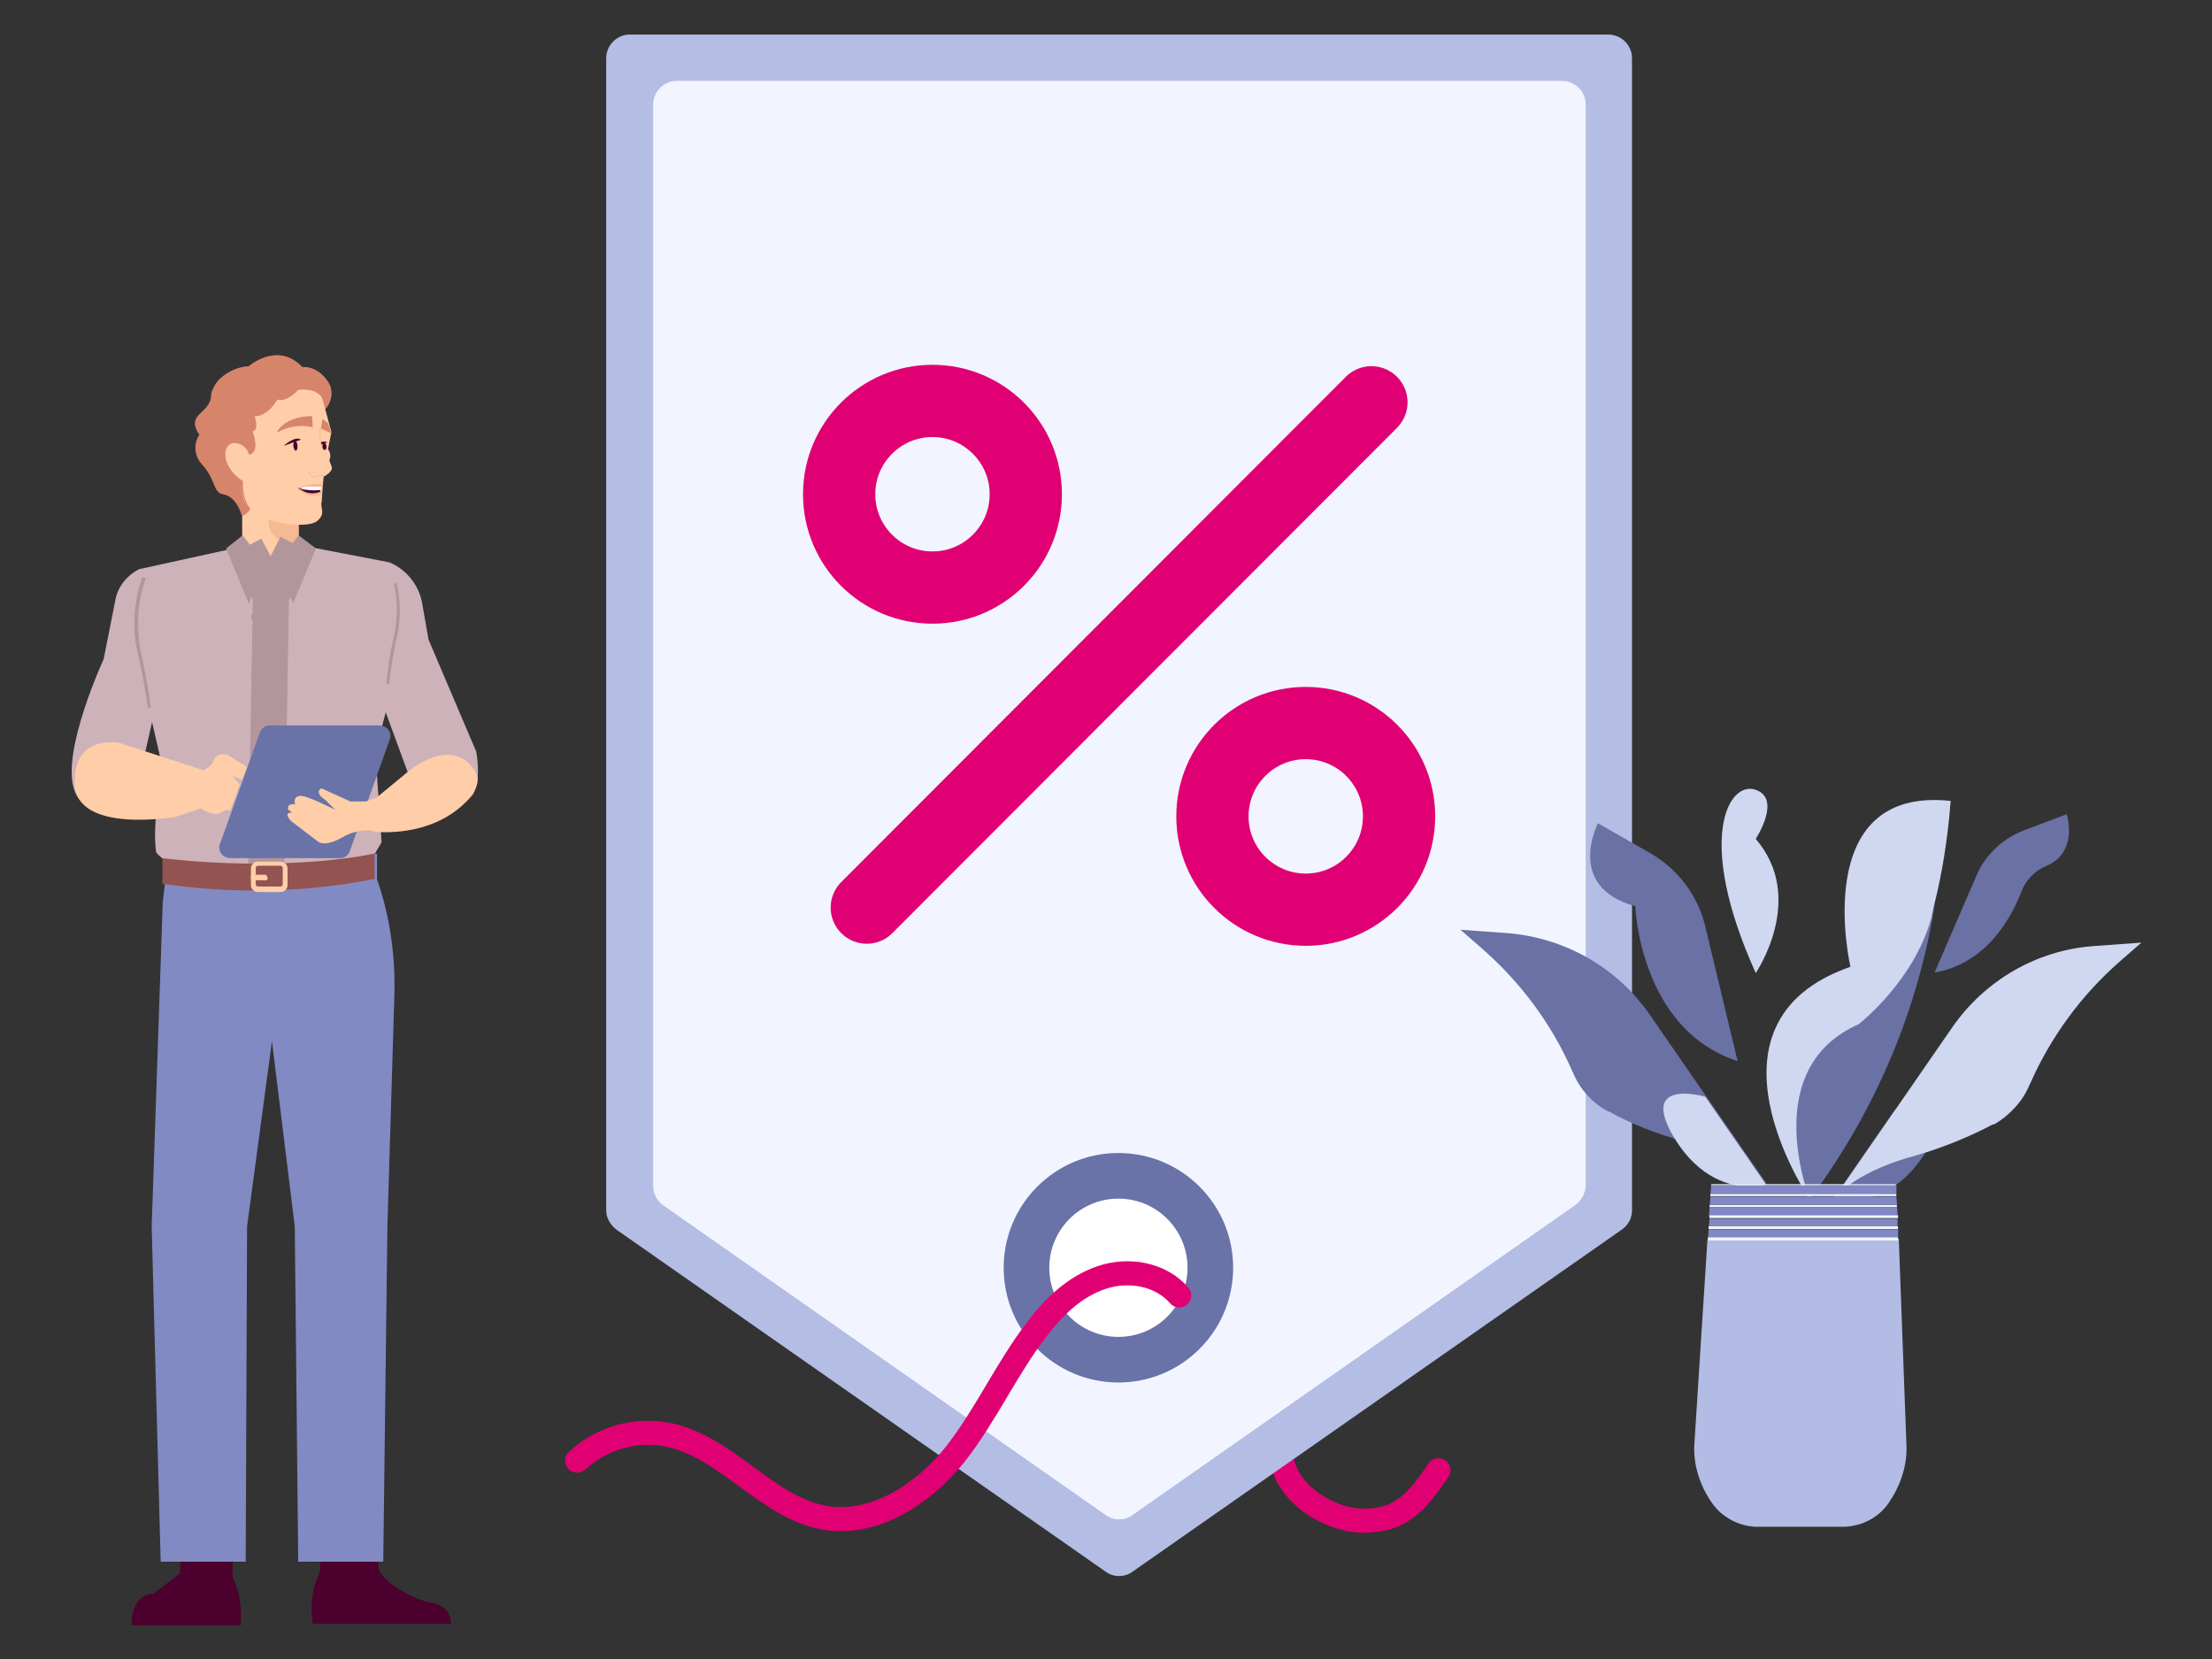 <?xml version="1.0" encoding="utf-8"?>
<!-- Generator: Adobe Illustrator 25.3.1, SVG Export Plug-In . SVG Version: 6.00 Build 0)  -->
<svg version="1.1" id="Layer_1" xmlns="http://www.w3.org/2000/svg" xmlns:xlink="http://www.w3.org/1999/xlink" x="0px" y="0px"
	 viewBox="0 0 320 240" style="enable-background:new 0 0 320 240;" xml:space="preserve">
<rect x="0" y="0" width="320" height="240" fill="#333333" stroke="none"/>
<style type="text/css">
	.st0{fill:none;stroke:#E10073;stroke-width:3.485;stroke-linecap:round;stroke-miterlimit:10;}
	.st1{fill:#FFCEA9;}
	.st2{fill:#F4BA92;}
	.st3{fill:#D6856B;}
	.st4{fill:#4C002D;}
	.st5{fill:#FFFFFF;}
	.st6{fill:#828AC4;}
	.st7{fill:#CEB2B9;}
	.st8{fill:#B2969C;}
	.st9{fill:none;stroke:#B2969C;stroke-width:5.227;}
	.st10{fill:#6973A8;}
	.st11{fill:#935351;}
	.st12{fill:#B4BDE4;}
	.st13{fill:#F2F5FF;}
	.st14{fill:none;stroke:#E10073;stroke-width:10.454;stroke-miterlimit:10;}
	.st15{fill:none;stroke:#E10073;stroke-width:10.454;stroke-linecap:round;stroke-miterlimit:10;}
	.st16{clip-path:url(#SVGID_2_);}
	.st17{fill:#6971A5;}
	.st18{clip-path:url(#SVGID_4_);}
	.st19{fill:#CFD7F1;}
	.st20{clip-path:url(#SVGID_6_);}
	.st21{fill:#B3BCE4;}
	.st22{clip-path:url(#SVGID_8_);}
	.st23{fill:#8188C4;}
	.st24{clip-path:url(#SVGID_10_);}
	.st25{clip-path:url(#SVGID_12_);}
	.st26{clip-path:url(#SVGID_14_);}
	.st27{clip-path:url(#SVGID_16_);}
	.st28{clip-path:url(#SVGID_18_);}
	.st29{fill:#F0F4FD;}
	.st30{clip-path:url(#SVGID_20_);}
	.st31{clip-path:url(#SVGID_22_);}
	.st32{clip-path:url(#SVGID_24_);}
	.st33{clip-path:url(#SVGID_26_);}
	.st34{clip-path:url(#SVGID_28_);}
	.st35{clip-path:url(#SVGID_30_);}
</style>
<g id="offer-config" transform="translate(-0.005)">
	<path id="Path_14581" class="st0" d="M185.6,211.9c1,3.4,4,5.9,7.3,7.2c2.7,1.1,5.7,1.2,8.5,0.2c3-1.2,4.9-4,6.7-6.6"/>
	<g id="Group-10" transform="translate(0.005 53.199)">
		<g id="Group">
			<g id="Characters_Men_01---Standing_Frontal_man_01-Copy-3">
				<g id="Group-2" transform="translate(20.443)">
					<g id="Head">
						<g id="Group-3" transform="translate(7.894 13.674)">
							<g id="_Aux_Necks_Men_neck_01">
								<g id="Neck">
									<path id="Skin" class="st1" d="M6.7-0.3v16.1c0,1.7,1.8,3.2,4,3.2s4-1.5,4-3.3v-16c0-0.9-0.4-1.7-1.2-2.4
										c-0.7-0.6-1.7-1-2.8-1h-0.3C8.4-3.5,6.7-2,6.7-0.3L6.7-0.3z"/>
									<path id="Skin-shade" class="st2" d="M10.5-3.6V8.6c0,1,0.4,1.7,1.2,2.4s1.8,1,2.9,1h0.3V-0.3c0-0.9-0.4-1.7-1.2-2.4
										c-0.8-0.6-1.8-1-2.9-1H10.5z"/>
								</g>
							</g>
						</g>
						<g id="Group-32">
							<path id="Path" class="st3" d="M26.3,6.3l-2.9,14.1l-7.1-0.7c0,0-1.6,2.6-1.9,1.3c0,0-0.7-2.4-2.6-2.7
								c-1.5-0.3-1-2.2-3.1-4.4c-1-1.1-1.2-2.9-0.3-4.2c-2.1-3.1,1.6-3,1.7-5.7c0-0.3,0.1-0.7,0.3-1l0,0c0.8-2,3.5-3.2,5.1-3.2
								c0,0,4.2-3.7,7.8,0.1c0,0,2.1-0.3,3.7,2.1C27.9,3.3,27.6,5.2,26.3,6.3z"/>
							<path id="Path-2" class="st1" d="M27.5,14.2c0.1,0.2,0.1,0.4,0,0.6c-0.2,0.3-0.4,0.5-0.7,0.7c-0.1,0.1-0.3,0.2-0.4,0.2
								c-0.1,0.4-0.3,3.4-0.3,3.7c-0.3,0.8,0.7,1.7-0.7,2.8s-6.8,0.3-8.9-1.1c-0.2-0.1-0.3-0.3-0.4-0.3c-1.6-1.6-1.4-4.4-1.4-4.4
								c-3-1.9-3.2-5.2-1.4-5.5c1-0.1,2,0.6,2.3,1.7c1.7-0.4,0.5-3.4,0.5-3.4C17.1,9,16.4,7,16.4,7c1.9,0.1,3.3-2.4,3.3-2.4
								c0.3,0.1,0.6,0.1,1,0c0.8-0.3,1.5-0.8,2-1.4c3-0.3,3.5,1.3,3.5,1.3l1.3,4.8l-0.5,2.5c0.3,0.3,0.4,0.9,0.3,1.3l-0.1,0.3
								L27.5,14.2z"/>
							<path id="Path-3" class="st4" d="M22.6,17.4c0.9,0.9,2.2,1.1,3.3,0.8v-1l-1-0.1l-1.7,0.3L22.6,17.4z"/>
							<path id="Path-4" class="st5" d="M23,17.3L23,17.3c0.1,0.2,0.3,0.3,0.4,0.3l0,0c0.8,0.1,1.5,0.2,2.3,0.1H26l0.1-0.5
								C25.1,17.1,24,17.1,23,17.3z"/>
							<path id="Path-5" class="st2" d="M22.5,17.4c1.2-0.2,2.4-0.3,3.7-0.2c0-0.1,0-0.2-0.1-0.3c-0.1-0.1-0.2-0.1-0.3-0.1
								C24.7,16.8,23.5,17,22.5,17.4z"/>
							<path id="Path-6" class="st2" d="M26,17.9c0.1,0.2,0.1,0.3,0.1,0.4c-0.7,0.3-1.6,0.3-2.3,0c-0.5-0.2-0.9-0.5-1.2-1h0.1
								C23.6,18.2,24.8,18.4,26,17.9z"/>
							<path id="Path-7" class="st2" d="M24.3,22.6l-2.2,0.1c-3.8-0.1-5.4-1.5-6.4-2.3l-0.2-0.1c-1-0.9-1-3.7-1-3.7l0,0
								c0,0,0.2,2.9,1,3.7l0.2,0.1c0.9,0.8,2.4,2.1,6.2,2.3L24.3,22.6L24.3,22.6z"/>
							
								<ellipse id="Oval" transform="matrix(0.997 -7.550428e-02 7.550428e-02 0.997 -0.785 2.032)" class="st4" cx="26.5" cy="11.4" rx="0.3" ry="0.5"/>
							<path id="Path-8" class="st4" d="M24.9,11.5c0,0,1.2-1.2,2-0.7L24.9,11.5z"/>
							<path id="Path-9" class="st3" d="M27,8l-0.8-0.6L26,8.8l1.5,0.7L27,8z"/>
							<path id="Path-10" class="st3" d="M24.7,7l0.1,1.6c-1.8-0.4-3.7-0.1-5.2,0.8C19.6,9.3,20.7,7,24.7,7z"/>
							<path id="Path-11" class="st1" d="M26,8.8c-0.3,1.8,0.2,3.7,1.2,5.1l-1.8,0.9l-1-4.6L26,8.8z"/>
							<path id="Path-12" class="st2" d="M26.7,13.4c-0.7-1.4-1-3-0.9-4.6H26C25.8,10.4,26,11.9,26.7,13.4L26.7,13.4z"/>
							
								<ellipse id="Oval-2" transform="matrix(0.997 -7.550428e-02 7.550428e-02 0.997 -0.79 1.716)" class="st4" cx="22.3" cy="11.3" rx="0.3" ry="0.7"/>
							<path id="Path-13" class="st4" d="M20.6,11.3c0,0,1.6-1.5,2.5-0.9L20.6,11.3z"/>
							<path id="Path-14" class="st2" d="M25.2,15.9c-0.3,0-0.5-0.1-0.7-0.3c-0.3-0.2-0.3-0.5-0.2-0.7l0.2,0.1
								c-0.1,0.2-0.1,0.4,0.1,0.5c0.2,0.2,0.5,0.3,0.8,0.2c0.3-0.2,0.8-0.2,1.1-0.1l-0.1,0.2c-0.3-0.2-0.7-0.2-1,0
								C25.4,15.8,25.3,15.8,25.2,15.9L25.2,15.9z"/>
						</g>
					</g>
				</g>
				<g id="Group-4" transform="translate(9.943 82.321)">
					<g id="Lower-Body">
						<path id="Shoes" class="st4" d="M16.3,86.8l7.4,0.1v5.7l0,0c0.7,1.5,1.1,3,1.2,4.7v2.3H9.1c0,0-0.3-4.4,3.2-4.6l3.8-2.9
							L16.3,86.8z M44.5,83.1l0.3,8.1c0.3,2.2,5.3,4.7,7.5,5.1c3.2,0.5,3,3,3,3.1H35.3c-0.3-1.8-0.2-3.7,0.2-5.4l0,0l0.9-2.4
							L36.1,83L44.5,83.1z"/>
						<path id="Pants" class="st6" d="M44.6-8.3L44.6-8.3v-3.7c-15.4-0.3-30.3-0.5-30.3-0.5l-0.2,3.2L13.6-5l-1.6,46.9l1.3,48.5
							h12.3l0.2-48.5l3.6-26.8l3.3,26.8l0.5,48.5h12.3l0.6-48.5l1-33.2C47.3,3,46.5-2.9,44.6-8.3L44.6-8.3z"/>
					</g>
				</g>
				<g id="Torso" transform="translate(0 29.947)">
					<path id="Path-15" class="st7" d="M10.7,31c1.7,5.5,9,0.4,9,0.4L22,21.3l1.7,7.4c-1.9,7.3-1.1,11.5-1.1,11.5c4.8,5.1,13,3,13,3
						c13.5,1.1,18.6-2.8,18.6-2.8l1-1.7l-0.9-13.1l1.5-5.7l0,0c0.3,0.8,2.4,6.5,3.6,9.8c0.1,0.2,0.1,0.3,0.2,0.3
						c1.1,3.4,6.8,3.4,8.5,1.9c1.7-1.5,0.8-6.3,0.8-6.3L62,9.4l-0.9-5.1c-0.4-2.7-2.3-5.1-4.8-6.1L42.8-4.4L39.2,3l-3.6-7.2
						L20.1-0.8c-1.7,0.9-3,2.4-3.4,4.4L15,12.2C15,12.2,8.9,25.4,10.7,31z"/>
					<circle id="Oval-3" class="st8" cx="36.8" cy="6.1" r="0.5"/>
					<circle id="Oval-4" class="st8" cx="36.8" cy="31.3" r="0.5"/>
					<circle id="Oval-5" class="st8" cx="36.8" cy="22.9" r="0.5"/>
					<circle id="Oval-6" class="st8" cx="36.8" cy="14.5" r="0.5"/>
					<circle id="Oval-7" class="st8" cx="36.8" cy="39.7" r="0.5"/>
					<path id="Shape" class="st8" d="M55.9,15.7L55.9,15.7c0.2-2.2,0.5-4.3,1-6.4c0.6-2.6,0.7-5.4,0.1-8l0.4-0.1
						C58,4,58,6.8,57.3,9.5c-0.4,2.1-0.8,4.2-1,6.4l0,0L55.9,15.7z M57.1,1.3L57.1,1.3h0.3H57.1z"/>
					<path id="Path-16" class="st8" d="M21.4,19.3h0.4c-0.3-2.9-0.9-5.7-1.5-8.5c-0.6-3.4-0.4-7,0.8-10.3l-0.5-0.2
						c-1.2,3.4-1.5,7.1-0.8,10.5C20.5,13.7,21,16.5,21.4,19.3z"/>
					<line id="Path-17" class="st9" x1="39.2" y1="3" x2="35.5" y2="-4"/>
					<path id="Path-18" class="st9" d="M42.9-4.3L39.2,3l-0.7,40.6"/>
					<path id="Path-19" class="st8" d="M43.2-5.7l-3.1,4l2.3,5.9l3.3-8L43.2-5.7z"/>
					<path id="Path-20" class="st8" d="M35.1-5.7l3.1,4L36,4.2l-3.3-8L35.1-5.7z"/>
					<path id="Tablet" class="st10" d="M33.2,41h16c0.6,0,1.2-0.4,1.4-1l5.8-16.2c0.3-0.8-0.2-1.7-1-1.9c-0.2-0.1-0.3-0.1-0.5-0.1
						H39c-0.6,0-1.2,0.4-1.4,1L31.8,39c-0.3,0.8,0.2,1.7,1,1.9C32.9,40.9,33,41,33.2,41z"/>
					<path id="Path-21" class="st11" d="M23.5,41v3.7C33.6,46.2,44.1,46,54.2,44v-3.7C54.1,40.4,41.7,43.1,23.5,41z"/>
					<path id="Shape-2" class="st1" d="M40.6,42.1c0.2,0,0.3,0.2,0.3,0.3v2.4c0,0.2-0.2,0.3-0.3,0.3l0,0h-3.3
						c-0.2,0-0.3-0.2-0.3-0.3l0,0l0,0v-2.4c0-0.2,0.2-0.3,0.3-0.3H40.6 M40.6,41.5h-3.3c-0.5,0-1,0.4-1,1v2.4c0,0.5,0.4,1,1,1l0,0
						h3.3c0.5,0,1-0.4,1-1v-2.4C41.6,41.9,41.1,41.5,40.6,41.5L40.6,41.5z"/>
					<path id="Path-22" class="st1" d="M38.4,43.4h-1.8c-0.1,0-0.1,0-0.2,0.1c0,0-0.1,0.1-0.1,0.2v0.2c0,0.1,0,0.1,0.1,0.2
						c0,0,0.1,0.1,0.2,0.1h1.9c0.1,0,0.2-0.1,0.2-0.2l0,0v-0.2C38.6,43.5,38.5,43.4,38.4,43.4L38.4,43.4L38.4,43.4z"/>
					<path id="Skin-2" class="st1" d="M68.9,28.8c0.6,1-0.3,2.6-0.5,3l0,0l-0.1,0.1c-4.4,5.3-11.1,5.5-14,5.3l0,0
						c-0.1,0-0.3-0.1-0.3-0.1l-0.5-0.1c-1.4-0.1-2.8,0.3-4,1c-2.5,1.4-3.4,0.7-3.5,0.6l0,0l-3.8-2.9c-1.4-1.4,0-1.3,0.1-1.3l0,0
						L41.7,34c-0.3-1,1-0.8,1-0.8s-0.4-1,0.6-1.2c1-0.2,5.1,2,5.2,2l0,0l-1.4-1.4c-1.7-1.1-0.7-1.7-0.6-1.7l0,0l4.2,1.9h2.2l1.5-0.5
						l5.1-4.2C66.6,23.1,68.9,28.8,68.9,28.8z M17.5,24.4L17.5,24.4l12,3.9l1.2-0.9c0.2-1,1-1.6,1.9-1.4c0.2,0,0.3,0.1,0.4,0.1l0,0
						l2.7,1.7l-0.7,1.9l-1.4-0.6l0,0c0,0,0.5,0.6,1.1,1.2l-1.4,3.8c-0.2,0-0.4,0-0.6-0.1l0,0l-1,0.5C31,35,29,33.8,29,33.8l0,0
						l-3.5,1.2c0,0-14.5,2.6-14.7-4.8C10.6,22.9,17.4,24.3,17.5,24.4L17.5,24.4z"/>
				</g>
			</g>
		</g>
	</g>
	<path id="Path_14578" class="st12" d="M87.7,175.1V8.4c0-1.8,1.5-3.4,3.4-3.4h141.6c1.8,0,3.4,1.5,3.4,3.4v166.7
		c0,1.1-0.5,2.1-1.5,2.8l-70.8,49.5c-1.1,0.8-2.7,0.8-3.8,0l-70.8-49.5C88.3,177.2,87.7,176.2,87.7,175.1z"/>
	<path id="Path_14579" class="st13" d="M227.8,174.4l-64,44.8c-1.1,0.8-2.7,0.8-3.8,0l-64-44.8c-0.9-0.6-1.5-1.7-1.5-2.8V15.1
		c0-1.8,1.5-3.4,3.4-3.4H226c1.8,0,3.4,1.5,3.4,3.4v156.5C229.3,172.7,228.8,173.7,227.8,174.4z"/>
	<circle id="Ellipse_1076" class="st14" cx="188.9" cy="118.1" r="13.5"/>
	<circle id="Ellipse_1077" class="st14" cx="134.9" cy="71.5" r="13.5"/>
	<line id="Line_5679" class="st15" x1="125.4" y1="131.3" x2="198.4" y2="58.2"/>
	<circle id="Ellipse_1078" class="st10" cx="161.8" cy="183.4" r="16.6"/>
	<circle id="Ellipse_1079" class="st5" cx="161.8" cy="183.4" r="10"/>
	<path id="Path_14580" class="st0" d="M83.5,211.3c3.6-3.3,8.5-4.7,13.3-3.7c8.5,1.8,14.2,10.6,22.7,12c7.1,1.1,14.1-3.5,18.6-9.1
		c4.5-5.7,7.5-12.5,11.9-18.2c2.4-3.2,5.5-6.2,9.4-7.5c3.9-1.3,8.5-0.5,11.2,2.6"/>
	<g id="Group_10244" transform="translate(230.573 129.497)">
		<g>
			<g>
				<defs>
					<path id="SVGID_1_" d="M34.8,43.7L43.6,31c0,0,9.9-2.9,4.4,6.2c-3.6,5.8-8.1,6.9-10.8,6.9C36.4,44,35.6,43.9,34.8,43.7z
						 M38.3,18.6c0,0,9.2-7.1,11.1-17.7c-2.4,15.6-8.7,30.4-18.1,43C31.2,44,23.6,25.3,38.3,18.6z M13,35.6c-3.7-1-7.4-2.4-10.8-4.3
						H2.1C-0.2,30.1-2,28.1-3,25.7l-0.1-0.2c-3-6.9-7.5-12.9-13.1-17.8L-19.3,5V5l6.9,0.5c8.3,0.7,15.8,5,20.5,11.8l17,24.6
						C21.8,38.6,16.7,36.7,13,35.6z M6,1.6c-10.2-2.8-5.4-12-5.4-12l7.7,4.4c3.9,2.3,6.7,6,7.8,10.4L20.8,24C6.6,19.4,6,1.6,6,1.6
						L6,1.6z M55.3-2.7c1.3-3.1,3.8-5.5,7-6.7l6.1-2.3c0.1,0.2,1.7,5.6-3,7.5c-1.6,0.7-2.9,2-3.5,3.6c-1.5,3.9-5.1,10.5-12.6,11.8
						L55.3-2.7z M68.4-11.7L68.4-11.7L68.4-11.7L68.4-11.7z"/>
				</defs>
				<clipPath id="SVGID_2_">
					<use xlink:href="#SVGID_1_"  style="overflow:visible;"/>
				</clipPath>
				<g id="Group_10243" class="st16">
					<g id="Group_10242" transform="translate(-0.145 -0.136)">
						<rect id="Rectangle_5291" x="-19.3" y="-11.7" class="st17" width="89.8" height="58"/>
					</g>
				</g>
			</g>
		</g>
	</g>
	<g id="Group_10247" transform="translate(264.3 125.262)">
		<g>
			<g>
				<defs>
					<path id="SVGID_3_" d="M3.4,14.6c0,0-6.1-26.2,14.5-24l0,0c0,0,0,0.3-0.1,1v0.2c-0.4,4.5-1.1,9.1-2.2,13.5
						c-0.2,0.8-0.3,1.5-0.5,2.3C12.5,16.8,4.6,22.9,4.6,22.9c-14.4,6.4-7.3,24.6-7.1,25.3C-2.5,48.2-19.9,22.7,3.4,14.6z M18.1,23.4
						c4.7-6.8,12.2-11.2,20.5-11.8l6.9-0.5l0,0l-3.1,2.7c-5.6,4.9-10,10.9-13,17.7l-0.1,0.2c-1,2.4-2.9,4.4-5.1,5.7L24,37.4
						c-3.4,1.8-7.1,3.3-10.8,4.4c-3.8,1-9,2.9-12.1,6.2L18.1,23.4z M-22,39.5c-5.5-9,4.4-6.1,4.4-6.1l8.8,12.7
						c-0.8,0.2-1.7,0.3-2.4,0.3C-13.9,46.4-18.4,45.3-22,39.5z M-10.3-11c3.8,1.3,0,7.1,0,7.1c7.4,8.6,0,19.4,0,19.4
						C-19.2-4.2-14.1-12.4-10.3-11z"/>
				</defs>
				<clipPath id="SVGID_4_">
					<use xlink:href="#SVGID_3_"  style="overflow:visible;"/>
				</clipPath>
				<g id="Group_10246" transform="translate(0 0)" class="st18">
					<g id="Group_10245" transform="translate(-4.544 -1.456)">
						<rect id="Rectangle_5293" x="-23.1" y="-10.9" class="st19" width="73.1" height="61.1"/>
					</g>
				</g>
			</g>
		</g>
	</g>
	<g id="Group_10250" transform="translate(269.504 200.272)">
		<g>
			<g>
				<defs>
					<path id="SVGID_5_" d="M-15.5,20.6c-2.5-0.1-4.9-1.4-6.3-3.4c-1.7-2.4-2.7-5.3-2.6-8.3l1.9-29.7H5.2L6.3,8.9
						c0.1,3-0.9,5.8-2.6,8.3c-1.5,2.1-3.8,3.3-6.4,3.4H-15.5z"/>
				</defs>
				<clipPath id="SVGID_6_">
					<use xlink:href="#SVGID_5_"  style="overflow:visible;"/>
				</clipPath>
				<g id="Group_10249" transform="translate(0)" class="st20">
					<g id="Group_10248" transform="translate(-0.182 -0.136)">
						<rect id="Rectangle_5296" x="-24.3" y="-20.8" class="st21" width="30.8" height="41.6"/>
					</g>
				</g>
			</g>
		</g>
	</g>
	<g id="Group_10253" transform="translate(272.153 191.064)">
		<g>
			<g>
				<defs>
					<polygon id="SVGID_7_" points="-24.7,-18.3 -24.6,-19.6 2.2,-19.6 2.2,-18.3 					"/>
				</defs>
				<clipPath id="SVGID_8_">
					<use xlink:href="#SVGID_7_"  style="overflow:visible;"/>
				</clipPath>
				<g id="Group_10252" class="st22">
					<g id="Group_10251" transform="translate(-0.135 -0.145)">
						<rect id="Rectangle_5298" x="-24.7" y="-19.6" class="st23" width="27.2" height="1.6"/>
					</g>
				</g>
			</g>
		</g>
	</g>
	<g id="Group_10256" transform="translate(271.931 194.754)">
		<g>
			<g>
				<defs>
					<polygon id="SVGID_9_" points="-24.7,-18.9 -24.6,-20.1 2.5,-20.1 2.6,-18.9 					"/>
				</defs>
				<clipPath id="SVGID_10_">
					<use xlink:href="#SVGID_9_"  style="overflow:visible;"/>
				</clipPath>
				<g id="Group_10255" transform="translate(0 0)" class="st24">
					<g id="Group_10254" transform="translate(-0.145 -0.145)">
						<rect id="Rectangle_5300" x="-24.6" y="-20.1" class="st23" width="27.4" height="1.4"/>
					</g>
				</g>
			</g>
		</g>
	</g>
	<g id="Group_10259" transform="translate(272.047 192.909)">
		<g>
			<g>
				<defs>
					<polygon id="SVGID_11_" points="-24.7,-18.6 -24.6,-19.8 2.3,-19.8 2.4,-18.6 					"/>
				</defs>
				<clipPath id="SVGID_12_">
					<use xlink:href="#SVGID_11_"  style="overflow:visible;"/>
				</clipPath>
				<g id="Group_10258" class="st25">
					<g id="Group_10257" transform="translate(-0.145 -0.145)">
						<rect id="Rectangle_5302" x="-24.6" y="-19.8" class="st23" width="27.4" height="1.5"/>
					</g>
				</g>
			</g>
		</g>
	</g>
	<g id="Group_10262" transform="translate(271.815 196.599)">
		<g>
			<g>
				<defs>
					<polygon id="SVGID_13_" points="-24.6,-19.2 -24.5,-20.3 2.7,-20.3 2.7,-19.2 					"/>
				</defs>
				<clipPath id="SVGID_14_">
					<use xlink:href="#SVGID_13_"  style="overflow:visible;"/>
				</clipPath>
				<g id="Group_10261" class="st26">
					<g id="Group_10260" transform="translate(-0.145 -0.145)">
						<rect id="Rectangle_5304" x="-24.6" y="-20.3" class="st23" width="27.6" height="1.4"/>
					</g>
				</g>
			</g>
		</g>
	</g>
	<g id="Group_10265" transform="translate(271.699 198.444)">
		<g>
			<g>
				<defs>
					<polygon id="SVGID_15_" points="-24.6,-19.5 -24.5,-20.6 2.9,-20.6 2.9,-19.5 					"/>
				</defs>
				<clipPath id="SVGID_16_">
					<use xlink:href="#SVGID_15_"  style="overflow:visible;"/>
				</clipPath>
				<g id="Group_10264" transform="translate(0 0)" class="st27">
					<g id="Group_10263" transform="translate(-0.145 -0.145)">
						<rect id="Rectangle_5306" x="-24.6" y="-20.5" class="st23" width="27.8" height="1.3"/>
					</g>
				</g>
			</g>
		</g>
	</g>
	<g id="Group_10268" transform="translate(272.25 190.909)">
		<g>
			<g>
				<defs>
					<rect id="SVGID_17_" x="-24.7" y="-19.6" width="26.7" height="0.2"/>
				</defs>
				<clipPath id="SVGID_18_">
					<use xlink:href="#SVGID_17_"  style="overflow:visible;"/>
				</clipPath>
				<g id="Group_10267" class="st28">
					<g id="Group_10266" transform="translate(-0.136 -0.145)">
						<rect id="Rectangle_5308" x="-24.7" y="-19.6" class="st29" width="27" height="0.3"/>
					</g>
				</g>
			</g>
		</g>
	</g>
	<g id="Group_10271" transform="translate(272.134 192.542)">
		<g>
			<g>
				<defs>
					<rect id="SVGID_19_" x="-24.7" y="-19.8" width="26.9" height="0.3"/>
				</defs>
				<clipPath id="SVGID_20_">
					<use xlink:href="#SVGID_19_"  style="overflow:visible;"/>
				</clipPath>
				<g id="Group_10270" transform="translate(0 0)" class="st30">
					<g id="Group_10269" transform="translate(-0.145 -0.136)">
						<rect id="Rectangle_5310" x="-24.7" y="-19.8" class="st29" width="27.2" height="0.5"/>
					</g>
				</g>
			</g>
		</g>
	</g>
	<g id="Group_10274" transform="translate(272.018 194.329)">
		<g>
			<g>
				<defs>
					<rect id="SVGID_21_" x="-24.7" y="-20" width="27.1" height="0.3"/>
				</defs>
				<clipPath id="SVGID_22_">
					<use xlink:href="#SVGID_21_"  style="overflow:visible;"/>
				</clipPath>
				<g id="Group_10273" class="st31">
					<g id="Group_10272" transform="translate(-0.145 -0.145)">
						<rect id="Rectangle_5312" x="-24.6" y="-20" class="st29" width="27.4" height="0.6"/>
					</g>
				</g>
			</g>
		</g>
	</g>
	<g id="Group_10277" transform="translate(271.892 196.116)">
		<g>
			<g>
				<defs>
					<rect id="SVGID_23_" x="-24.6" y="-20.3" width="27.3" height="0.4"/>
				</defs>
				<clipPath id="SVGID_24_">
					<use xlink:href="#SVGID_23_"  style="overflow:visible;"/>
				</clipPath>
				<g id="Group_10276" transform="translate(0 0)" class="st32">
					<g id="Group_10275" transform="translate(-0.135 -0.145)">
						<rect id="Rectangle_5314" x="-24.6" y="-20.2" class="st29" width="27.5" height="0.7"/>
					</g>
				</g>
			</g>
		</g>
	</g>
	<g id="Group_10280" transform="translate(271.776 197.903)">
		<g>
			<g>
				<defs>
					<rect id="SVGID_25_" x="-24.6" y="-20.5" width="27.4" height="0.4"/>
				</defs>
				<clipPath id="SVGID_26_">
					<use xlink:href="#SVGID_25_"  style="overflow:visible;"/>
				</clipPath>
				<g id="Group_10279" transform="translate(0)" class="st33">
					<g id="Group_10278" transform="translate(-0.145 -0.145)">
						<rect id="Rectangle_5316" x="-24.6" y="-20.5" class="st29" width="27.7" height="0.7"/>
					</g>
				</g>
			</g>
		</g>
	</g>
	<g id="Group_10283" transform="translate(271.661 199.99)">
		<g>
			<g>
				<defs>
					<rect id="SVGID_27_" x="-24.6" y="-20.8" width="27.6" height="0.3"/>
				</defs>
				<clipPath id="SVGID_28_">
					<use xlink:href="#SVGID_27_"  style="overflow:visible;"/>
				</clipPath>
				<g id="Group_10282" class="st34">
					<g id="Group_10281" transform="translate(-0.145 -0.145)">
						<rect id="Rectangle_5318" x="-24.6" y="-20.7" class="st29" width="27.9" height="0.5"/>
					</g>
				</g>
			</g>
		</g>
	</g>
	<g id="Group_10286" transform="translate(271.68 199.681)">
		<g>
			<g>
				<defs>
					<rect id="SVGID_29_" x="-24.6" y="-20.7" width="27.5" height="0.3"/>
				</defs>
				<clipPath id="SVGID_30_">
					<use xlink:href="#SVGID_29_"  style="overflow:visible;"/>
				</clipPath>
				<g id="Group_10285" transform="translate(0)" class="st35">
					<g id="Group_10284" transform="translate(-0.145 -0.136)">
						<rect id="Rectangle_5320" x="-24.6" y="-20.7" class="st29" width="27.8" height="0.5"/>
					</g>
				</g>
			</g>
		</g>
	</g>
</g>
</svg>
